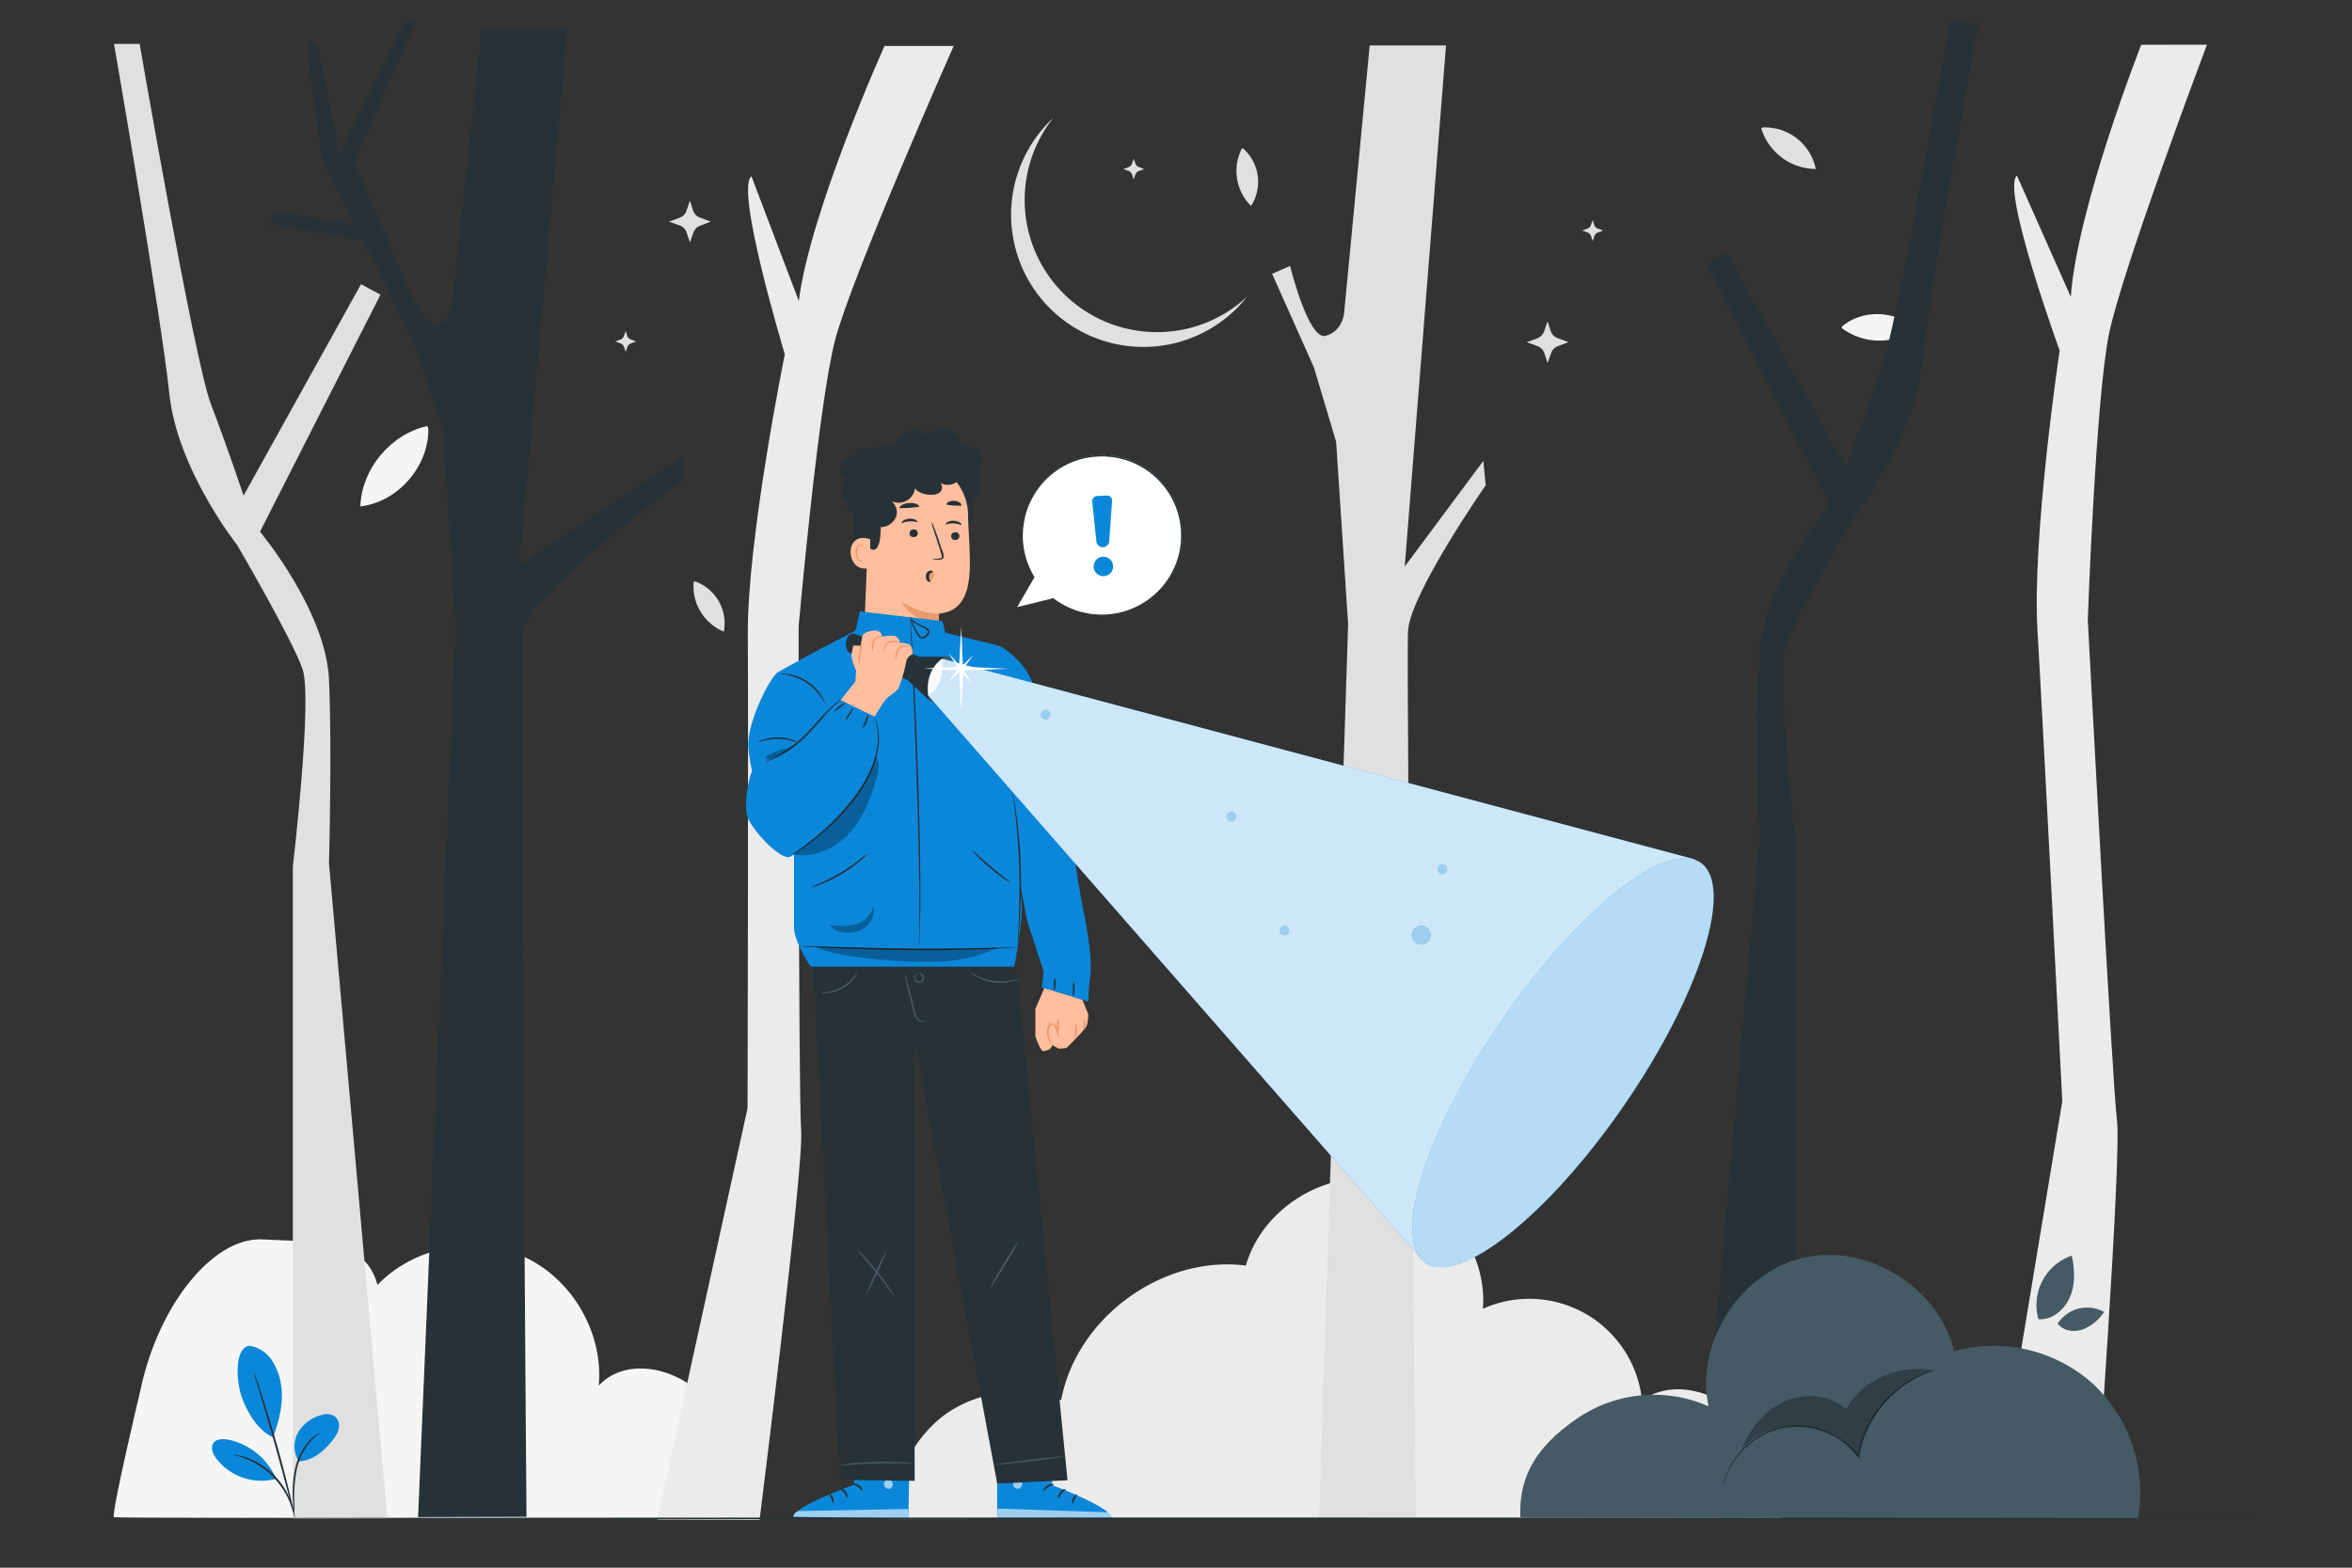 <svg xmlns="http://www.w3.org/2000/svg" viewBox="0 0 750 500"><rect x="0" y="0" width="750" height="500" fill="#333333" stroke="none"/><g id="freepik--background-complete--inject-2"><path d="M235.79,484.28c-.68-13.58-1.54-25.69-9.6-36.64s-26-15.66-35.26-5.73c1.54-16.82-8.5-34.09-23.88-41.09s-35-3.23-46.68,9c-4-15.31-20.67-13.56-36.46-14.52S50.55,416,44.82,443.2c0,0-9.6,40.32-8.46,40.7S235.79,484.28,235.79,484.28Z" style="fill:#f5f5f5"></path><path d="M557.07,454c-7.92-9.8-23.23-14.69-33.47-7.36a36.13,36.13,0,0,0-50.74-29.22c1.53-18.88-12.94-37.72-31.58-41.11s-38.82,9.13-44,27.33c-26.57-3.4-54,16.61-58.91,42.95a39.63,39.63,0,0,0-36,3.86c-10.43,7-18.22,21.54-18.4,34.08L568,484.28C566.63,471.77,565,463.81,557.07,454Z" style="fill:#ebebeb"></path><path d="M436.77,14.49,428.62,99.7s-.37,5.89-5.89,7.41-11.35-22.3-11.35-22.3l-5.73,2.52L419,117.23l7.06,23.69,3.83,58.15-9.26,285.26,30.9.09S448.27,212.86,449,201.09s24.76-46.33,24.76-46.33L473,147l-25.06,33.68L461.1,14.5Z" style="fill:#e0e0e0"></path><path d="M44.53,14S62,115.12,67.2,128.73s10.47,29.33,10.47,29.33l37.45-67.42,6.2,3.35L82.91,169.58s21,25.13,22,47.13,0,58.65,0,58.65l18.64,209.13H93.38V276.41s6.29-53.42,3.14-62.84-20.94-39.8-20.94-39.8S56.49,149.68,54,125.59,36.36,14,36.36,14Z" style="fill:#e0e0e0"></path><path d="M282.05,14.65S258.29,67.43,254.72,96l-15.1-39.78c-5.33,4,10.64,56.76,10.64,56.76s-12,59-11.8,89.38-.08,151.06-.08,151.06L209.59,484.64l32.62.11s14.15-112.52,13.26-124.14-.8-160.89-.8-160.89,6.25-70.62,11.6-91.17S304.1,14.66,304.1,14.66Z" style="fill:#ebebeb"></path><path d="M682.79,14.28s-20.41,51.8-22.46,80.39L643.15,56c-5.11,4.28,13.63,55.81,13.63,55.81s-8.86,59.23-7.07,89.4,7.91,150,7.91,150L635.79,483l32.58-1.62s8.19-112.51,6.69-124-9.31-159.75-9.31-159.75,2.52-70.47,6.77-91.17,31.23-92.21,31.23-92.21Z" style="fill:#ebebeb"></path><path d="M136.28,135.87c-11.7,2.58-21,13.69-21.37,25.66,11.94-1.42,21.85-12.75,21.68-24.78" style="fill:#f5f5f5"></path><path d="M561.63,40.89a18.25,18.25,0,0,0,17.38,13,16.56,16.56,0,0,0-16.82-13.25" style="fill:#e0e0e0"></path><path d="M587.2,104.55a19.85,19.85,0,0,0,23.6.38c-6.08-5.94-16.72-6.37-23.25-.94" style="fill:#f5f5f5"></path><path d="M221.21,185.46a15.67,15.67,0,0,0,9.6,16,14.21,14.21,0,0,0-9.08-16" style="fill:#e0e0e0"></path><path d="M151.77,176.16a15.68,15.68,0,0,0,9.6,16,14.21,14.21,0,0,0-9.08-16" style="fill:#e0e0e0"></path><path d="M396.06,47.27a15.67,15.67,0,0,0,2.87,18.41,14.21,14.21,0,0,0-2.39-18.21" style="fill:#e0e0e0"></path><path d="M368.93,105.93A42.16,42.16,0,0,1,335.8,37.67a42.17,42.17,0,1,0,61.93,56.89A42,42,0,0,1,368.93,105.93Z" style="fill:#e0e0e0"></path><path d="M223.15,69.37l3.47,1.31L223.23,72a3.64,3.64,0,0,0-2.11,2.15L220,77.31l-1.06-3.16a3.63,3.63,0,0,0-2.17-2.23l-3.41-1.24,3.36-1.23a3.59,3.59,0,0,0,2.16-2.2L220,64l1,3.1A3.59,3.59,0,0,0,223.15,69.37Z" style="fill:#e0e0e0"></path><path d="M496.67,107.82l3.46,1.31-3.38,1.28a3.6,3.6,0,0,0-2.12,2.15l-1.14,3.2-1.06-3.16a3.63,3.63,0,0,0-2.17-2.23l-3.4-1.24,3.36-1.23a3.64,3.64,0,0,0,2.16-2.2l1.11-3.21,1,3.1A3.58,3.58,0,0,0,496.67,107.82Z" style="fill:#e0e0e0"></path><path d="M509.45,72.88l1.73.65-1.69.64a1.82,1.82,0,0,0-1.06,1.08l-.57,1.6-.53-1.58a1.79,1.79,0,0,0-1.08-1.12l-1.71-.62,1.68-.61a1.83,1.83,0,0,0,1.09-1.1l.55-1.61.52,1.55A1.78,1.78,0,0,0,509.45,72.88Z" style="fill:#e0e0e0"></path><path d="M201.1,108.25l1.73.66-1.69.64a1.81,1.81,0,0,0-1.06,1.07l-.57,1.6-.53-1.58a1.79,1.79,0,0,0-1.09-1.11l-1.7-.62,1.68-.62a1.78,1.78,0,0,0,1.08-1.1l.56-1.6.51,1.55A1.8,1.8,0,0,0,201.1,108.25Z" style="fill:#e0e0e0"></path><path d="M363.08,53.26l1.73.65-1.69.65a1.81,1.81,0,0,0-1.06,1.07l-.57,1.6L361,55.65a1.8,1.8,0,0,0-1.08-1.11l-1.7-.63,1.68-.61a1.84,1.84,0,0,0,1.08-1.1l.55-1.6.52,1.54A1.78,1.78,0,0,0,363.08,53.26Z" style="fill:#e0e0e0"></path></g><g id="freepik--Character--inject-2"><path d="M308,169.14c2.7-2.42,2.67-6.16,1.81-9.33,2.78-2,4.53-6.39,1.24-8.82,5.18-3.3,0-10.51-5.26-8.62,1.93-5.61-8.35-7.36-10.58-3.14-2.29-4.6-9.73-.78-10,3.53-2-1.34-5.8-1.45-6.26,1.48-1.57-2.3-7.55-1.54-6.79,1.9-4.09-1-6,5.1-2.17,6.71a4.55,4.55,0,0,0,.73,7.65c-1.81.81-.11,3,1.47,2.73.75,5.31-1.88,13.78,4.2,16.49" style="fill:#263238"></path><path d="M275.75,198.82l7.1,9.8,10,10.37,6.15-8.07c.09-3.78.28-11.46.37-15.2,13.2-1.22,9.46-18.53,9.3-32.12a17.18,17.18,0,0,0-17.33-16.42c-9.56.19-14.75,8.42-14.29,18l-1.26,30.64" style="fill:#ffbe9d"></path><path d="M299.34,195.71a21.35,21.35,0,0,1-11.83-3.86s2.57,6.71,11.76,6.24Z" style="fill:#eb996e"></path><path d="M305.92,171c0,1.61-2.64,1.69-2.62,0S305.94,169.34,305.92,171Z" style="fill:#263238"></path><path d="M306.64,167.53a7.29,7.29,0,0,0-5.16-.22C302,165.58,306.34,165.72,306.64,167.53Z" style="fill:#263238"></path><path d="M292.66,170.09c0,1.61-2.64,1.69-2.62,0S292.68,168.45,292.66,170.09Z" style="fill:#263238"></path><path d="M292.6,166.59a7.31,7.31,0,0,0-5.15.34C287.75,165.16,292.1,164.83,292.6,166.59Z" style="fill:#263238"></path><path d="M297.33,178.39c-.36-.21,2.61,0,3.08-.65-.44-2.47-3.74-11.11-3.27-11.12.16-.05,1.36,3.11,2.69,7.08.33,1.5,1.26,2.69,1.05,4.21C300.49,178.94,297.16,178.37,297.33,178.39Z" style="fill:#263238"></path><path d="M293.19,161.59a33.88,33.88,0,0,1-6.44.46C287.27,160.16,292.4,159.79,293.19,161.59Z" style="fill:#263238"></path><path d="M306.6,161.28a20.51,20.51,0,0,1-4.76-.33C302,159.13,306.66,159.45,306.6,161.28Z" style="fill:#263238"></path><path d="M307.12,147.7l-.64-.3c2.23-6-6.86-8.29-9.3-3a5,5,0,0,0-5.73-2.52c-2.34.41-3.45,3.21-5.48,4-6.88-7.49-18.8,5.72-11.65,10.48a5.39,5.39,0,0,0,2.21,8.21c2.48,7.79,13.53,1.23,7.88-4.68a5.26,5.26,0,0,0,7.36-4.14c1.92,2.88,10.53,3.14,8.22-1.66C304,156.2,308.78,151.9,307.12,147.7Z" style="fill:#263238"></path><path d="M280.78,166.68c.2,2.5.18,11.47-4,7.78-1.5-3.45-.78-7.55-.89-11.25" style="fill:#263238"></path><path d="M277.5,172c-8.93-3.09-7.76,11.69,0,9C277.52,180.83,277.5,172,277.5,172Z" style="fill:#ffbe9d"></path><path d="M275.6,178.62c-2.71,1.83-3.21-5.89-.56-4.37.27.89.31-.83-.68-.61C271.47,174.15,273.17,181,275.6,178.62Z" style="fill:#eb996e"></path><path d="M271.88,454.63l.44,18.89s-19.06,6.79-19.32,10.29l36.66.47.53-29.46Z" style="fill:#0B87DA"></path><g style="opacity:0.6"><path d="M283.67,472.08a1.5,1.5,0,0,1,1,1.72,1.44,1.44,0,0,1-1.7,1,1.57,1.57,0,0,1-1.06-1.83,1.48,1.48,0,0,1,1.88-.86" style="fill:#fff"></path></g><g style="opacity:0.6"><path d="M289.66,484.28l-.06-3-35.13.66s-1.64.69-1.47,1.84Z" style="fill:#fff"></path></g><path d="M271.73,473.33c0,.18.89.27,1.77.86s1.33,1.34,1.49,1.27-.08-1.1-1.15-1.79S271.69,473.16,271.73,473.33Z" style="fill:#263238"></path><path d="M267.86,474.87c0,.17.73.49,1.33,1.25s.76,1.57.94,1.57.3-1-.46-2S267.87,474.7,267.86,474.87Z" style="fill:#263238"></path><path d="M265.62,479.44c.16,0,.42-.85,0-1.83s-1.28-1.39-1.35-1.24.43.68.78,1.49S265.44,479.42,265.62,479.44Z" style="fill:#263238"></path><path d="M272.1,469c.08.17.9-.07,1.91,0s1.8.41,1.89.26-.65-.8-1.84-.88S272,468.87,272.1,469Z" style="fill:#263238"></path><g style="opacity:0.3"><polygon points="271.97 458.37 272.05 461.74 290.06 461.81 290.14 457.92 271.97 458.37"></polygon></g><path d="M272.09,465.2a3.48,3.48,0,0,0,1.83,0,8.13,8.13,0,0,0,1.93-.56,7.66,7.66,0,0,0,1.06-.55,2.15,2.15,0,0,0,.56-.42.79.79,0,0,0,.1-.95,1,1,0,0,0-.78-.42,2.38,2.38,0,0,0-.69.08,7.38,7.38,0,0,0-1.15.38,6.72,6.72,0,0,0-1.71,1.09c-.86.78-1.16,1.44-1.1,1.48s.51-.5,1.38-1.14a7.88,7.88,0,0,1,1.65-.9,7.76,7.76,0,0,1,1.06-.31c.39-.1.72-.1.82.08s0,.09-.05.2a1.41,1.41,0,0,1-.41.31,10.88,10.88,0,0,1-1,.55,10.61,10.61,0,0,1-1.78.65A11.58,11.58,0,0,0,272.09,465.2Z" style="fill:#263238"></path><path d="M272.32,465.46a3,3,0,0,0,.5-1.77,5.78,5.78,0,0,0-.68-3.13,1.48,1.48,0,0,0-1.15-.94.86.86,0,0,0-.78.5,2.79,2.79,0,0,0-.2.67,4,4,0,0,0,0,1.24,4.07,4.07,0,0,0,.76,1.9c.7,1,1.45,1.19,1.46,1.12s-.56-.44-1.09-1.36a4.11,4.11,0,0,1-.56-1.73,3.81,3.81,0,0,1,.05-1.06c.06-.39.21-.7.35-.66s.49.3.64.61a6.22,6.22,0,0,1,.44,1,6.7,6.7,0,0,1,.33,1.84C272.42,464.76,272.22,465.43,272.32,465.46Z" style="fill:#263238"></path><path d="M336.17,454.77l-.71,18.88s19,7.07,19.16,10.57L318,484.16l-.1-29.47Z" style="fill:#0B87DA"></path><g style="opacity:0.6"><path d="M324.13,472.05a1.5,1.5,0,0,0-1,1.7,1.44,1.44,0,0,0,1.68,1.05,1.59,1.59,0,0,0,1.09-1.82,1.5,1.5,0,0,0-1.87-.89" style="fill:#fff"></path></g><g style="opacity:0.6"><path d="M318,484.16l.11-3,35.11,1.17s1.63.71,1.44,1.86Z" style="fill:#fff"></path></g><path d="M336.06,473.47c0,.18-.91.26-1.79.83s-1.35,1.33-1.51,1.26.1-1.11,1.18-1.78S336.09,473.3,336.06,473.47Z" style="fill:#263238"></path><path d="M339.9,475.07c0,.17-.74.47-1.35,1.23s-.78,1.56-1,1.55-.29-1,.48-2S339.89,474.9,339.9,475.07Z" style="fill:#263238"></path><path d="M342.07,479.67c-.16,0-.41-.85.06-1.83s1.29-1.37,1.37-1.22-.44.67-.81,1.48S342.25,479.66,342.07,479.67Z" style="fill:#263238"></path><path d="M335.74,469.15c-.08.16-.9-.09-1.91,0s-1.8.38-1.89.23.66-.79,1.86-.85S335.83,469,335.74,469.15Z" style="fill:#263238"></path><g style="opacity:0.3"><polygon points="336.03 458.51 335.9 461.88 317.88 461.68 317.86 457.8 336.03 458.51"></polygon></g><path d="M335.81,465.34a3.47,3.47,0,0,1-1.83,0,8.12,8.12,0,0,1-1.92-.59,9,9,0,0,1-1.06-.56,2.24,2.24,0,0,1-.55-.43.79.79,0,0,1-.08-1,1,1,0,0,1,.78-.41,2.72,2.72,0,0,1,.69.1,7.26,7.26,0,0,1,1.14.39,6.68,6.68,0,0,1,1.7,1.12c.84.79,1.13,1.46,1.07,1.49s-.49-.5-1.36-1.15a7.29,7.29,0,0,0-1.63-.93,6.57,6.57,0,0,0-1.06-.32c-.38-.11-.71-.11-.81.06s-.05.09,0,.21a1.74,1.74,0,0,0,.4.31,8.91,8.91,0,0,0,1,.56,9.37,9.37,0,0,0,1.78.68A11.59,11.59,0,0,1,335.81,465.34Z" style="fill:#263238"></path><path d="M335.58,465.59a2.9,2.9,0,0,1-.48-1.77,6,6,0,0,1,.25-2,6.68,6.68,0,0,1,.47-1.12,1.53,1.53,0,0,1,1.17-.92.86.86,0,0,1,.77.51,2.42,2.42,0,0,1,.19.68,4.22,4.22,0,0,1,0,1.23,4.3,4.3,0,0,1-.79,1.9c-.72,1-1.47,1.16-1.48,1.1s.56-.44,1.11-1.35a4,4,0,0,0,.56-2.78c-.06-.39-.21-.71-.35-.67s-.49.29-.65.6a7.33,7.33,0,0,0-.45,1,6.71,6.71,0,0,0-.36,1.83C335.49,464.89,335.68,465.56,335.58,465.59Z" style="fill:#263238"></path><polygon points="323.06 297.66 340.41 472.12 317.99 473.17 291.34 330 291.67 472.3 267.86 471.99 258.69 295.81 323.06 297.66" style="fill:#263238"></polygon><path d="M273.41,310.11a5.07,5.07,0,0,1-1,1.82,11.69,11.69,0,0,1-3.71,3.3,12,12,0,0,1-4.75,1.49,5,5,0,0,1-2.05-.12c0-.09.78-.06,2-.25a13.28,13.28,0,0,0,8.21-4.65C273,310.75,273.33,310.07,273.41,310.11Z" style="fill:#455a64"></path><path d="M324.94,312.08a6.89,6.89,0,0,1-2.19.9,15,15,0,0,1-11.15-1.36,6.6,6.6,0,0,1-1.91-1.4c.05-.07.79.45,2.08,1.07a17,17,0,0,0,5.34,1.57,17.29,17.29,0,0,0,5.55-.24C324.07,312.32,324.91,312,324.94,312.08Z" style="fill:#455a64"></path><path d="M295.33,325.32s-.09.29-.55.49a2.18,2.18,0,0,1-2-.31,4.57,4.57,0,0,1-1.46-2.61c-.27-1.09-.56-2.25-.87-3.46-.61-2.46-1.12-4.69-1.47-6.32a13.26,13.26,0,0,1-.47-2.65,14,14,0,0,1,.82,2.57c.44,1.6,1,3.81,1.62,6.27.3,1.22.58,2.38.84,3.47a4.31,4.31,0,0,0,1.22,2.44,2,2,0,0,0,1.71.41A3.62,3.62,0,0,0,295.33,325.32Z" style="fill:#455a64"></path><path d="M292.88,310.44s.11-.1.35-.1a1.46,1.46,0,0,1,.91.37,1.69,1.69,0,0,1,.58,1.38,1.59,1.59,0,0,1-1.28,1.32,1.57,1.57,0,0,1-1.71-.65,1.64,1.64,0,0,1-.06-1.49,1.41,1.41,0,0,1,.66-.73c.22-.1.35-.08.36-.05s-.47.22-.68.91a1.32,1.32,0,0,0,.13,1.1,1.09,1.09,0,0,0,1.19.4,1.12,1.12,0,0,0,.91-.87,1.32,1.32,0,0,0-.36-1C293.4,310.45,292.88,310.53,292.88,310.44Z" style="fill:#455a64"></path><path d="M291,466.65a25.39,25.39,0,0,1-3.41.05c-2.09,0-5,0-8.19.06s-6.09.24-8.19.37a26.67,26.67,0,0,1-3.4.14,2.89,2.89,0,0,1,.9-.2c.58-.09,1.43-.2,2.47-.31,2.09-.22,5-.44,8.21-.52s6.11,0,8.22.09c1.05.05,1.89.11,2.48.18A2.76,2.76,0,0,1,291,466.65Z" style="fill:#455a64"></path><path d="M339.24,464.5c0,.15-4.9.86-11,1.6s-11,1.23-11.06,1.09,4.91-.86,11-1.6S339.23,464.36,339.24,464.5Z" style="fill:#455a64"></path><path d="M325.1,395.28a88.9,88.9,0,0,1-4.67,8.24,87.1,87.1,0,0,1-5.12,8,86.79,86.79,0,0,1,4.67-8.25A82.07,82.07,0,0,1,325.1,395.28Z" style="fill:#455a64"></path><path d="M283,398.23a132.62,132.62,0,0,1-6.94,15.22,69.14,69.14,0,0,1,3.23-7.72A68.12,68.12,0,0,1,283,398.23Z" style="fill:#455a64"></path><path d="M285.06,413.31a17.78,17.78,0,0,1-1.72-2.22c-1-1.39-2.46-3.31-4.1-5.37s-3.21-3.87-4.34-5.18a16.22,16.22,0,0,1-1.79-2.17,14.4,14.4,0,0,1,2.06,1.92c1.21,1.25,2.81,3,4.47,5.11s3.05,4,4,5.48A13,13,0,0,1,285.06,413.31Z" style="fill:#455a64"></path><path d="M262.41,206.53s-11.86,6.42-14.27,7.81c-2.61,1.52-10.34,16.78-9.47,24.55s1.48,6.41.86,7.76-2.72,10.73-.93,14.55,8.57,11.46,12.52,12.2,24.16-27.31,26.5-32.95a22.89,22.89,0,0,0,1.11-11.8l-10.32-4.59h0Z" style="fill:#0B87DA"></path><path d="M253.2,262.42v33.47c0,4.45,5.27,12.41,5.27,12.41h64.95s2.81-14.05,2.34-20.37-5.38-65.53-5.38-65.53L318.74,206l-17.32-4.21-.91-3.69L274.21,195l-1.4,6.09L261.6,207C261.6,207.91,253.2,262.42,253.2,262.42Z" style="fill:#0B87DA"></path><path d="M318.74,206a25.3,25.3,0,0,1,9.29,9.14c3.36,6,14.1,40.06,14.54,44.31s.67,10.07,0,10.51,2,16.11,2.91,20.37,2.88,15.33,2.21,20.7a69.8,69.8,0,0,0-.64,8.38L332.28,315l.51-5.17s-2.94-9-5-15.42-10.3-66.68-10.3-66.68Z" style="fill:#0B87DA"></path><path d="M324.51,302.16a4,4,0,0,1-.71.08l-2,.13c-1.76.11-4.32.23-7.47.34-6.32.23-15,.39-24.68.3s-18.37-.37-24.68-.66c-3.15-.15-5.71-.28-7.47-.39l-2-.15a3,3,0,0,1-.7-.08,3,3,0,0,1,.71,0l2,0L265,302c6.31.19,15,.43,24.66.51s18.36,0,24.67-.15l7.47-.17,2,0A3,3,0,0,1,324.51,302.16Z" style="fill:#263238"></path><path d="M279.05,228.83a2.11,2.11,0,0,1,.21.52,15.13,15.13,0,0,1,.45,1.53,19.75,19.75,0,0,1,.53,5.84,26.1,26.1,0,0,1-2,8.46,44.41,44.41,0,0,1-5.32,9.22,72.43,72.43,0,0,1-13.62,13.65c-1.94,1.53-3.55,2.72-4.68,3.52l-1.3.9a2.73,2.73,0,0,1-.48.29s.13-.14.42-.37l1.24-1c1.09-.85,2.66-2.07,4.57-3.63a77.67,77.67,0,0,0,13.43-13.68,45.48,45.48,0,0,0,5.3-9.1,26.4,26.4,0,0,0,2.08-8.3,21.21,21.21,0,0,0-.36-5.77C279.23,229.58,279,228.85,279.05,228.83Z" style="fill:#263238"></path><path d="M268.19,223.08a5.05,5.05,0,0,1-.91.85c-.59.53-1.44,1.31-2.43,2.32-2,2-4.46,5.11-7.5,8.25a33.87,33.87,0,0,1-9,6.67,29.31,29.31,0,0,1-3.11,1.37,4.83,4.83,0,0,1-1.19.36c0-.09,1.64-.69,4.13-2.05a37.1,37.1,0,0,0,8.76-6.71c3-3.12,5.52-6.19,7.61-8.15a32.27,32.27,0,0,1,2.57-2.22A6.4,6.4,0,0,1,268.19,223.08Z" style="fill:#263238"></path><path d="M290.29,196.9a1.23,1.23,0,0,1,0,.27c0,.21,0,.47.08.8.05.74.12,1.77.22,3.08.17,2.68.4,6.55.65,11.35.5,9.58,1.12,22.82,1.59,37.45s.7,27.9.64,37.5c0,2.4,0,4.57-.09,6.48s-.08,3.54-.16,4.88-.12,2.35-.16,3.09c0,.33,0,.59-.05.8a1.14,1.14,0,0,1,0,.27,1.39,1.39,0,0,1,0-.27v-.8q0-1.12.06-3.09c.05-1.34.06-3,.07-4.89s0-4.07,0-6.47c0-9.59-.31-22.84-.79-37.48s-1-27.87-1.44-37.46c-.2-4.76-.37-8.63-.48-11.35-.06-1.31-.1-2.34-.13-3.09,0-.32,0-.59,0-.8A1.1,1.1,0,0,1,290.29,196.9Z" style="fill:#263238"></path><path d="M276.69,272.21a14.08,14.08,0,0,1-2.22,2.18,43.66,43.66,0,0,1-6.1,4.38,44.21,44.21,0,0,1-6.75,3.29,13.63,13.63,0,0,1-3,.91,28.53,28.53,0,0,1,2.83-1.25,61.44,61.44,0,0,0,6.63-3.4,59.78,59.78,0,0,0,6.13-4.22A26.14,26.14,0,0,1,276.69,272.21Z" style="fill:#263238"></path><path d="M322.21,281.48a9.67,9.67,0,0,1-2-1.21,56,56,0,0,1-4.47-3.42,55,55,0,0,1-4.13-3.83,9.46,9.46,0,0,1-1.52-1.77,12.14,12.14,0,0,1,1.78,1.51c1.06,1,2.53,2.28,4.2,3.69s3.23,2.64,4.35,3.53A11.07,11.07,0,0,1,322.21,281.48Z" style="fill:#263238"></path><path d="M322.83,252.64a1.8,1.8,0,0,1,.13.49c.08.38.17.84.29,1.41.24,1.23.54,3,.85,5.23a149.6,149.6,0,0,1,1.42,17.42c.17,6.83-.1,13-.36,17.47-.14,2.24-.27,4-.38,5.29-.06.57-.1,1-.14,1.43a1.71,1.71,0,0,1-.09.5,2.09,2.09,0,0,1,0-.51c0-.39,0-.86.05-1.44.05-1.33.13-3.11.22-5.28.16-4.47.37-10.64.19-17.45s-.71-12.95-1.25-17.39c-.27-2.21-.51-4-.69-5.24-.08-.57-.14-1-.19-1.43A1.59,1.59,0,0,1,322.83,252.64Z" style="fill:#263238"></path><path d="M275.12,232.26a8.14,8.14,0,0,1,.78-2.26,8.58,8.58,0,0,1,.94-2.2,4.32,4.32,0,0,1-.46,2.38C275.9,231.45,275.24,232.33,275.12,232.26Z" style="fill:#263238"></path><path d="M269.67,229.57c-.12-.08.34-1,1-2s1.35-1.83,1.47-1.75-.35,1-1,2S269.79,229.65,269.67,229.57Z" style="fill:#263238"></path><path d="M265.94,226.92c-.09-.1.6-.88,1.62-1.64s2-1.2,2.05-1.07-.73.74-1.74,1.49S266,227,265.94,226.92Z" style="fill:#263238"></path><path d="M254.5,236.82c-.06.18-2.79-1.09-6.39-1.15s-6.37,1.16-6.42,1a6.12,6.12,0,0,1,1.78-.78,14.34,14.34,0,0,1,9.27.12A5.49,5.49,0,0,1,254.5,236.82Z" style="fill:#263238"></path><path d="M263.12,224.45c-.08,0-.48-.89-1.39-2.21a17.18,17.18,0,0,0-4.43-4.38,16.89,16.89,0,0,0-5.71-2.47C250,215,249,215,249,214.92s.25-.06.71-.07a10.53,10.53,0,0,1,1.93.18,15.13,15.13,0,0,1,5.93,2.4A15.34,15.34,0,0,1,262,222a11.29,11.29,0,0,1,.88,1.73C263.08,224.2,263.16,224.44,263.12,224.45Z" style="fill:#263238"></path><g style="opacity:0.3"><path d="M252.56,272.4c6.31,1.43,13.06-1.37,17.61-6s7.21-10.76,8.95-17c.82-2.93,1.78-5.56.18-8.14a54.81,54.81,0,0,1-4.52,9.89,48.2,48.2,0,0,1-5.68,7.58c-4.8,5.57-10.21,9.56-16.54,13.62"></path></g><g style="opacity:0.3"><path d="M264.94,295a17,17,0,0,0,8.18-.3,7.84,7.84,0,0,0,5.36-5.76,6.77,6.77,0,0,1-2.55,6.83,9.36,9.36,0,0,1-7.33,1.6,5.37,5.37,0,0,1-4-2.44"></path></g><g style="opacity:0.3"><path d="M259.64,301.88c5.89,2.54,13,3.44,19.42,4a144.55,144.55,0,0,0,19.94.84,49,49,0,0,0,19.31-4.52s-23.83.67-31.13.39S259.64,301.88,259.64,301.88Z"></path></g><path d="M336.42,311.76a4.62,4.62,0,0,1,.16,2.15,4.72,4.72,0,0,1-.37,2.12c-.15,0-.21-1-.15-2.15A4.62,4.62,0,0,1,336.42,311.76Z" style="fill:#263238"></path><path d="M342.33,313a4.72,4.72,0,0,1,.33,2.41,4.88,4.88,0,0,1-.44,2.4,7.34,7.34,0,0,1-.08-2.41A7.64,7.64,0,0,1,342.33,313Z" style="fill:#263238"></path><path d="M290.21,196.71a6.09,6.09,0,0,0,1.94,1.83c.71.44,1.64.81,2.65,1.34a7.68,7.68,0,0,1,.77.45,2,2,0,0,1,.71.73,1.16,1.16,0,0,1-.08,1.13,3.63,3.63,0,0,1-.66.78,3.07,3.07,0,0,1-.85.61,1.38,1.38,0,0,1-1.11,0,3.46,3.46,0,0,1-1.24-1.42A18.53,18.53,0,0,1,291,199.5a9,9,0,0,1-.77-2.65c.08,0,.39,1,1.11,2.51a23.5,23.5,0,0,0,1.43,2.57c.31.45.61,1,1,1.21s1-.11,1.4-.54.86-.93.64-1.32a3.22,3.22,0,0,0-1.25-1c-1-.53-1.9-1-2.62-1.45A3.49,3.49,0,0,1,290.21,196.71Z" style="fill:#263238"></path><g style="opacity:0.3"><path d="M254.52,236.53a10.1,10.1,0,0,1-4.58,2.42,21.49,21.49,0,0,0-4.91,1.78,1.62,1.62,0,0,0-.62.54.66.66,0,0,0,0,.77c.24.26.67.19,1,.09a18.3,18.3,0,0,0,9.07-5.6"></path></g><path d="M289.52,217l-18.63-8.83c-1.34-.85-1.38-3.24-.66-4.85a2.07,2.07,0,0,1,2.55-1.07l20.32,7.18Z" style="fill:#263238"></path><path d="M296.34,215.47c-1.41,4-1,7.71.82,8.37s4.51-2,5.92-6,1.05-7.71-.81-8.38S297.75,211.5,296.34,215.47Z" style="fill:#455a64"></path><path d="M289.52,217l6.9,6.45a11.89,11.89,0,0,1,5.05-14l-8.46,0Z" style="fill:#263238"></path><polygon points="300.4 210.09 295.98 221.81 453.61 401.99 540.49 274.1 300.4 210.09" style="fill:#0B87DA"></polygon><g style="opacity:0.8"><polygon points="300.4 210.09 295.98 221.81 453.61 401.99 540.49 274.1 300.4 210.09" style="fill:#fff"></polygon></g><path d="M456.2,298.27a3,3,0,1,1-3-3A3,3,0,0,1,456.2,298.27Z" style="fill:#0B87DA"></path><g style="opacity:0.6"><path d="M456.2,298.27a3,3,0,1,1-3-3A3,3,0,0,1,456.2,298.27Z" style="fill:#fff"></path></g><path d="M394.16,260.48a1.49,1.49,0,1,1-1.48-1.49A1.49,1.49,0,0,1,394.16,260.48Z" style="fill:#0B87DA"></path><g style="opacity:0.6"><path d="M394.16,260.48a1.49,1.49,0,1,1-1.48-1.49A1.49,1.49,0,0,1,394.16,260.48Z" style="fill:#fff"></path></g><path d="M411.09,296.78a1.49,1.49,0,1,1-1.49-1.49A1.49,1.49,0,0,1,411.09,296.78Z" style="fill:#0B87DA"></path><g style="opacity:0.6"><path d="M411.09,296.78a1.49,1.49,0,1,1-1.49-1.49A1.49,1.49,0,0,1,411.09,296.78Z" style="fill:#fff"></path></g><circle cx="459.93" cy="277.2" r="1.49" style="fill:#0B87DA"></circle><g style="opacity:0.6"><circle cx="459.93" cy="277.2" r="1.49" style="fill:#fff"></circle></g><path d="M334.93,227.93a1.49,1.49,0,1,1-1.49-1.49A1.49,1.49,0,0,1,334.93,227.93Z" style="fill:#0B87DA"></path><g style="opacity:0.6"><path d="M334.93,227.93a1.49,1.49,0,1,1-1.49-1.49A1.49,1.49,0,0,1,334.93,227.93Z" style="fill:#fff"></path></g><ellipse cx="498.4" cy="338.94" rx="77.43" ry="23.74" transform="translate(-63.26 557.62) rotate(-55.49)" style="fill:#0B87DA"></ellipse><g style="opacity:0.7"><ellipse cx="498.4" cy="338.94" rx="77.43" ry="23.74" transform="translate(-63.26 557.62) rotate(-55.49)" style="fill:#fff"></ellipse></g><path d="M296,221.81s5.37-2.49,4.42-11.72C300.4,210.09,294.86,213.45,296,221.81Z" style="fill:#fafafa"></path><polygon points="307.2 213.84 306.45 226.84 305.85 213.84 294.52 213.24 305.83 212.64 306.5 199.83 307.05 212.65 321.56 213.29 307.2 213.84" style="fill:#fff"></polygon><polygon points="305.45 213.03 302.52 208.31 306.17 212.52 305.45 213.03" style="fill:#fff"></polygon><polygon points="306.5 212.7 310.43 208.83 307.12 213.34 306.5 212.7" style="fill:#fff"></polygon><polygon points="307.2 213.64 310.13 218.36 306.48 214.15 307.2 213.64" style="fill:#fff"></polygon><polygon points="306.15 213.97 302.21 217.84 305.53 213.34 306.15 213.97" style="fill:#fff"></polygon><path d="M290.18,205.76c-1-.76-3.51-.8-3.51-.8s.84-.57-1-2c-.63-.5-4.41.06-4.41.06a1.85,1.85,0,0,0-1.37-1.77,4.39,4.39,0,0,0-2.34,0c-1.27.37-2.59.78-2.65,2.09l-.48,2.65h-.05a11.84,11.84,0,0,0-2.27-.08,22.6,22.6,0,0,0-.6,3.06,13.89,13.89,0,0,0,1.5,4.82l-.22,3.51-4.7,6,10.82,5.27s2-3.42,3.23-5.08,4-2.92,4.51-4.24a53.18,53.18,0,0,0,2.32-8.07,3.15,3.15,0,0,1,2-2.5S291.16,206.52,290.18,205.76Z" style="fill:#ffbe9d"></path><path d="M274.68,204.66a10.39,10.39,0,0,1-.19,3.88c-.36,2.11-.53,3.81-.63,3.82a9.71,9.71,0,0,1,.17-3.89A35.58,35.58,0,0,1,274.68,204.66Z" style="fill:#eb996e"></path><path d="M278,207.83a7,7,0,0,1,.09-1,8.5,8.5,0,0,1,.27-2.45,2.07,2.07,0,0,1,.92-1.14,3,3,0,0,1,1.11-.31c.62-.05,1-.1,1,0s-.35.23-.95.37a3.33,3.33,0,0,0-.95.35,1.78,1.78,0,0,0-.7.93,14.73,14.73,0,0,0-.38,2.33C278.27,207.52,278,207.86,278,207.83Z" style="fill:#eb996e"></path><path d="M287.08,204.65a2.54,2.54,0,0,1-1.05.15c-.32,0-.7,0-1.12,0a3.19,3.19,0,0,0-1.28.21,2,2,0,0,0-1,.72,2.79,2.79,0,0,0-.36,1c-.1.63-.24,1-.31,1a3.49,3.49,0,0,1,0-1.06,2.37,2.37,0,0,1,.32-1.16,2.3,2.3,0,0,1,1.18-.93,3.43,3.43,0,0,1,1.44-.2l1.15.06C286.7,204.52,287.09,204.59,287.08,204.65Z" style="fill:#eb996e"></path><path d="M290.29,206.08c0,.07-.45.08-1.15.13a3.46,3.46,0,0,0-2.37.91,4.1,4.1,0,0,0-.92,2.41c-.08.69-.11,1.14-.18,1.14a2.59,2.59,0,0,1-.15-1.16,3.89,3.89,0,0,1,.91-2.71,2.9,2.9,0,0,1,1.42-.81,4.32,4.32,0,0,1,1.29-.11A2.41,2.41,0,0,1,290.29,206.08Z" style="fill:#eb996e"></path><path d="M333,315.17l-2.84,6.63v8.67s1.58,4.89,2.59,4.79,2.94-.83,2.67-2l2.21,1.2,2.4-.18s6.28-6.09,6.6-7.38a21.75,21.75,0,0,0,.41-3.37l-1.88-4.64Z" style="fill:#ffbe9d"></path><path d="M334.9,325.57c.07,0,0,.48-.16,1.21a7.85,7.85,0,0,0-.33,2.78,10.52,10.52,0,0,0,1.27,3.75c0,.05-.43-.24-.85-.89a6,6,0,0,1-.94-2.82,6.41,6.41,0,0,1,.5-2.93C334.66,326,334.83,325.55,334.9,325.57Z" style="fill:#eb996e"></path><path d="M337.67,330.9c-.07,0-.24-.38-.47-1-.12-.33-.25-.73-.38-1.17a6.41,6.41,0,0,0-.49-1.35.73.73,0,0,0-.95-.41,1.3,1.3,0,0,0-.69.75c-.22.61-.26,1.07-.35,1.06s-.16-.44,0-1.18a1.61,1.61,0,0,1,.85-1.07,1.16,1.16,0,0,1,.9-.05,1.42,1.42,0,0,1,.69.63,5.74,5.74,0,0,1,.5,1.48c.11.46.2.87.27,1.21C337.69,330.45,337.74,330.88,337.67,330.9Z" style="fill:#eb996e"></path><path d="M343,326.44a4.14,4.14,0,0,1,.37,2.53,4.2,4.2,0,0,1-.71,2.46,12.6,12.6,0,0,1,.19-2.49A14.65,14.65,0,0,1,343,326.44Z" style="fill:#eb996e"></path><path d="M337.24,324.84a5.53,5.53,0,0,1,.38,2.56,5.7,5.7,0,0,1-.29,2.57,7.26,7.26,0,0,1-.23-2.56A7.89,7.89,0,0,1,337.24,324.84Z" style="fill:#eb996e"></path><path d="M345.6,328.42c-.12-.05,0-.75,0-1.65s0-1.62.16-1.66.4.73.36,1.68S345.75,328.49,345.6,328.42Z" style="fill:#eb996e"></path><path d="M297.37,182.36a1.21,1.21,0,0,0-1.41.6,2,2,0,0,0,0,1.62.75.75,0,0,0,.44.52.66.66,0,0,0,.5,0,1.86,1.86,0,0,0,.41-.33,3.34,3.34,0,0,0,.53-1.22c.12-.44,0-1.08-.44-1.17" style="fill:#eb996e"></path><path d="M296.78,185.28c0,.06,0,.17-.17.25a.79.79,0,0,1-.72-.1,1.4,1.4,0,0,1-.56-.87,3.2,3.2,0,0,1-.06-1.09,1.64,1.64,0,0,1,1.47-1.5c.63,0,.83.43.73.51s-.35.07-.61.22a1.16,1.16,0,0,0-.56.93,5,5,0,0,0,0,.77,1.45,1.45,0,0,0,.09.48C296.48,185.11,296.7,185.17,296.78,185.28Z" style="fill:#263238"></path></g><g id="freepik--speech-bubble--inject-2"><path d="M324.34,193.64l5.4-9.52a25.55,25.55,0,1,1,6.11,6.79h0Z" style="fill:#fff"></path><path d="M324.34,193.64l11.49-2.84-.07.2h0a.12.12,0,0,1,0-.18.14.14,0,0,1,.16,0,25.33,25.33,0,0,0,12.13,5,23.79,23.79,0,0,0,4,.18c.69,0,1.38-.06,2.09-.12l2.12-.33a25.69,25.69,0,0,0,8.46-3.36,25.33,25.33,0,0,0,11.43-16.46,25.65,25.65,0,0,0-.3-11.15,24.8,24.8,0,0,0-5.38-10.3,25.07,25.07,0,0,0-9.65-6.9,25.65,25.65,0,0,0-11.24-1.74,24.74,24.74,0,0,0-10.32,3,25.51,25.51,0,0,0-7.66,6.51,25.9,25.9,0,0,0-4.31,8.13,27.5,27.5,0,0,0-1.13,8.18,25.29,25.29,0,0,0,3.69,12.54.15.15,0,0,1,0,.13c-3.44,5.91-5.08,8.71-5.51,9.46.42-.76,2-3.6,5.29-9.58v.12a25.42,25.42,0,0,1-3.83-12.66,27.66,27.66,0,0,1,1.1-8.31A25.92,25.92,0,0,1,339,148.27a25.14,25.14,0,0,1,10.52-3.11A26,26,0,0,1,361,146.92a25.63,25.63,0,0,1,9.85,7,25.25,25.25,0,0,1,5.49,10.52,25.7,25.7,0,0,1-20,31.5l-2.16.33c-.72,0-1.42.07-2.12.11a22.32,22.32,0,0,1-4-.21A25.46,25.46,0,0,1,335.77,191l.18-.19v0a.12.12,0,0,1,0,.18l-.05,0Z" style="fill:#263238"></path><path d="M348.3,160l1.31,12.67a2.05,2.05,0,0,0,2,1.85h0a2.06,2.06,0,0,0,2.1-1.91l.9-12.83a1.61,1.61,0,0,0-1.7-1.73l-3.1.16A1.62,1.62,0,0,0,348.3,160Z" style="fill:#0B87DA"></path><path d="M354.8,181.62a3.1,3.1,0,1,1-2-3.91A3.11,3.11,0,0,1,354.8,181.62Z" style="fill:#0B87DA"></path></g><g id="freepik--Trees--inject-2"><path d="M153.6,9.15l-9.15,85.72s-1.09,11.08-6.63,7.87c-6.32-3.65-11.67-20.37-11.67-20.37l-1.27-3-6,2.54,14.75,31.55,7.75,25,3.94,61.5-12,283.9,34.57-.09S165.75,214.49,166.64,202s51.62-49.15,51.62-49.15l-.13-7.5-52.55,35.09L180.9,9.13Z" style="fill:#263238"></path><polyline points="126.06 82.12 113.03 51.8 132.68 6.55 129.33 6.55 108.33 48.81 101.11 13.39 97.51 13.32 102.95 51.8 113.03 71.48 87.82 67.54 86.1 71.48 115.33 76.48 119.83 83.6" style="fill:#263238"></polyline><path d="M621.79,6.78s-17,98.76-22.39,112.63-10.67,29.87-10.67,29.87L550.58,80.61,544.27,84l39.13,77s-21.34,25.6-22.41,48,0,59.75,0,59.75L542,481.83h30.72v-212s-6.4-54.42-3.2-64,21.34-40.54,21.34-40.54,19.45-24.54,22-49.08S630.81,7.52,630.81,7.52Z" style="fill:#263238"></path></g><g id="freepik--Plants--inject-2"><path d="M667.3,441.27a47.52,47.52,0,0,0-44.18-10.35c-4.85-20.26-27.52-34.38-47.84-29.81s-34.76,27-30.47,47.42a43.25,43.25,0,0,0-41.39,3.55c-12,8.13-19.29,17.47-18.59,31.92l196.91.28A47.54,47.54,0,0,0,667.3,441.27Z" style="fill:#455a64"></path><path d="M549.55,473.5a17.84,17.84,0,0,1,1.08-3.6,24.62,24.62,0,0,1,5.75-8.45,24.29,24.29,0,0,1,13.52-6.66,25.27,25.27,0,0,1,17.77,4.57,23.4,23.4,0,0,1,5.22,5.09l-.46.12a33.13,33.13,0,0,1,6.11-14.77,35.6,35.6,0,0,1,4.6-5.18,36.12,36.12,0,0,1,4.75-3.64,31.4,31.4,0,0,1,7.74-3.64c1-.33,1.73-.45,2.23-.59a4,4,0,0,1,.79-.15,6.09,6.09,0,0,1-.76.24c-.5.17-1.26.32-2.2.67a33.41,33.41,0,0,0-7.62,3.75,36,36,0,0,0-4.65,3.66,36.43,36.43,0,0,0-4.51,5.14,33,33,0,0,0-6,14.58l-.1.62-.37-.5a23.22,23.22,0,0,0-5.1-5A24.92,24.92,0,0,0,570,455.26a24.19,24.19,0,0,0-13.33,6.45,25.52,25.52,0,0,0-5.82,8.27,24.76,24.76,0,0,0-.95,2.6l-.22.69A.73.73,0,0,1,549.55,473.5Z" style="fill:#263238"></path><g style="opacity:0.3"><path d="M588.72,449.46c-5.19-4.65-13.23-5.33-19.61-2.52s-11.09,8.64-13.57,15.15c4.63-5.51,12.16-7.71,19.33-7.18s13.81,3.79,17.57,9.91a37.11,37.11,0,0,1,21.74-26.89l2.41-.81C606,434.93,593.76,439.84,588.72,449.46Z"></path></g><path d="M662.81,417.36a11.3,11.3,0,0,0-6.66,4.81c1.81,2.36,5.19,2.79,8,1.84a14.49,14.49,0,0,0,6.8-5.57A11.28,11.28,0,0,0,662.81,417.36Z" style="fill:#455a64"></path><path d="M660.63,400.47A16.68,16.68,0,0,0,650,420.74c4.46.33,8.31-3,10.08-7.1S661.58,404.83,660.63,400.47Z" style="fill:#455a64"></path><path d="M79.61,429.23a10.63,10.63,0,0,1,7,4.49,19,19,0,0,1,3,7.92c.91,5.44-.56,11.62-2.58,16.76-5.55-2.6-8.51-9.07-9.81-12.44-2-5.34-2.5-16.22,2.34-16.73" style="fill:#0B87DA"></path><path d="M95.26,466.06A9.08,9.08,0,0,1,95,457a12.07,12.07,0,0,1,7.39-5.66,5.09,5.09,0,0,1,4.26.3,3.88,3.88,0,0,1,1.41,3.67,7.83,7.83,0,0,1-1.74,3.69c-2.9,3.74-6.38,6.82-11.1,7.1" style="fill:#0B87DA"></path><path d="M93.86,483.31a3.89,3.89,0,0,1-.19-1.15c-.08-.74-.17-1.81-.24-3.14a38.55,38.55,0,0,1,.63-10.41,19.45,19.45,0,0,1,4.73-9.26,12.59,12.59,0,0,1,2.46-2,3.56,3.56,0,0,1,1-.52,26.3,26.3,0,0,0-3.18,2.84,20.54,20.54,0,0,0-4.45,9.1,45.6,45.6,0,0,0-.8,10.25A34.86,34.86,0,0,1,93.86,483.31Z" style="fill:#263238"></path><path d="M80.9,437.49a11.22,11.22,0,0,1,.7,1.78c.42,1.16,1,2.85,1.67,4.94,1.37,4.18,3.16,10,5,16.44s3.32,12.36,4.34,16.63c.51,2.14.9,3.88,1.15,5.08a10.59,10.59,0,0,1,.33,1.89,11.27,11.27,0,0,1-.56-1.83c-.35-1.29-.8-3-1.35-5-1.12-4.25-2.69-10.11-4.51-16.57s-3.54-12.27-4.8-16.48l-1.48-5A11.64,11.64,0,0,1,80.9,437.49Z" style="fill:#263238"></path><path d="M87.87,471.24a21.24,21.24,0,0,0-15.16-12.08c-1.68-.32-3.76-.27-4.69,1.16s-.14,3.36.87,4.75a18.14,18.14,0,0,0,19,6.63" style="fill:#0B87DA"></path><path d="M74.55,464a4,4,0,0,1,1.11.11,9.47,9.47,0,0,1,1.27.27,15.61,15.61,0,0,1,1.66.5,22.28,22.28,0,0,1,4.08,1.9,26,26,0,0,1,4.38,3.36,25.26,25.26,0,0,1,3.5,4.27,22,22,0,0,1,2,4,13.73,13.73,0,0,1,.55,1.64,8.45,8.45,0,0,1,.31,1.26,3.8,3.8,0,0,1,.15,1.1c-.12,0-.42-1.52-1.41-3.84a25,25,0,0,0-2.11-3.87,27.13,27.13,0,0,0-3.45-4.14,27.55,27.55,0,0,0-4.25-3.31,24.94,24.94,0,0,0-3.93-2C76.09,464.37,74.53,464.12,74.55,464Z" style="fill:#263238"></path></g><g id="freepik--Floor--inject-2"><path d="M719.49,484.28c0,.14-153.92.26-343.75.26S32,484.42,32,484.28,185.85,484,375.74,484,719.49,484.14,719.49,484.28Z" style="fill:#263238"></path></g></svg>
